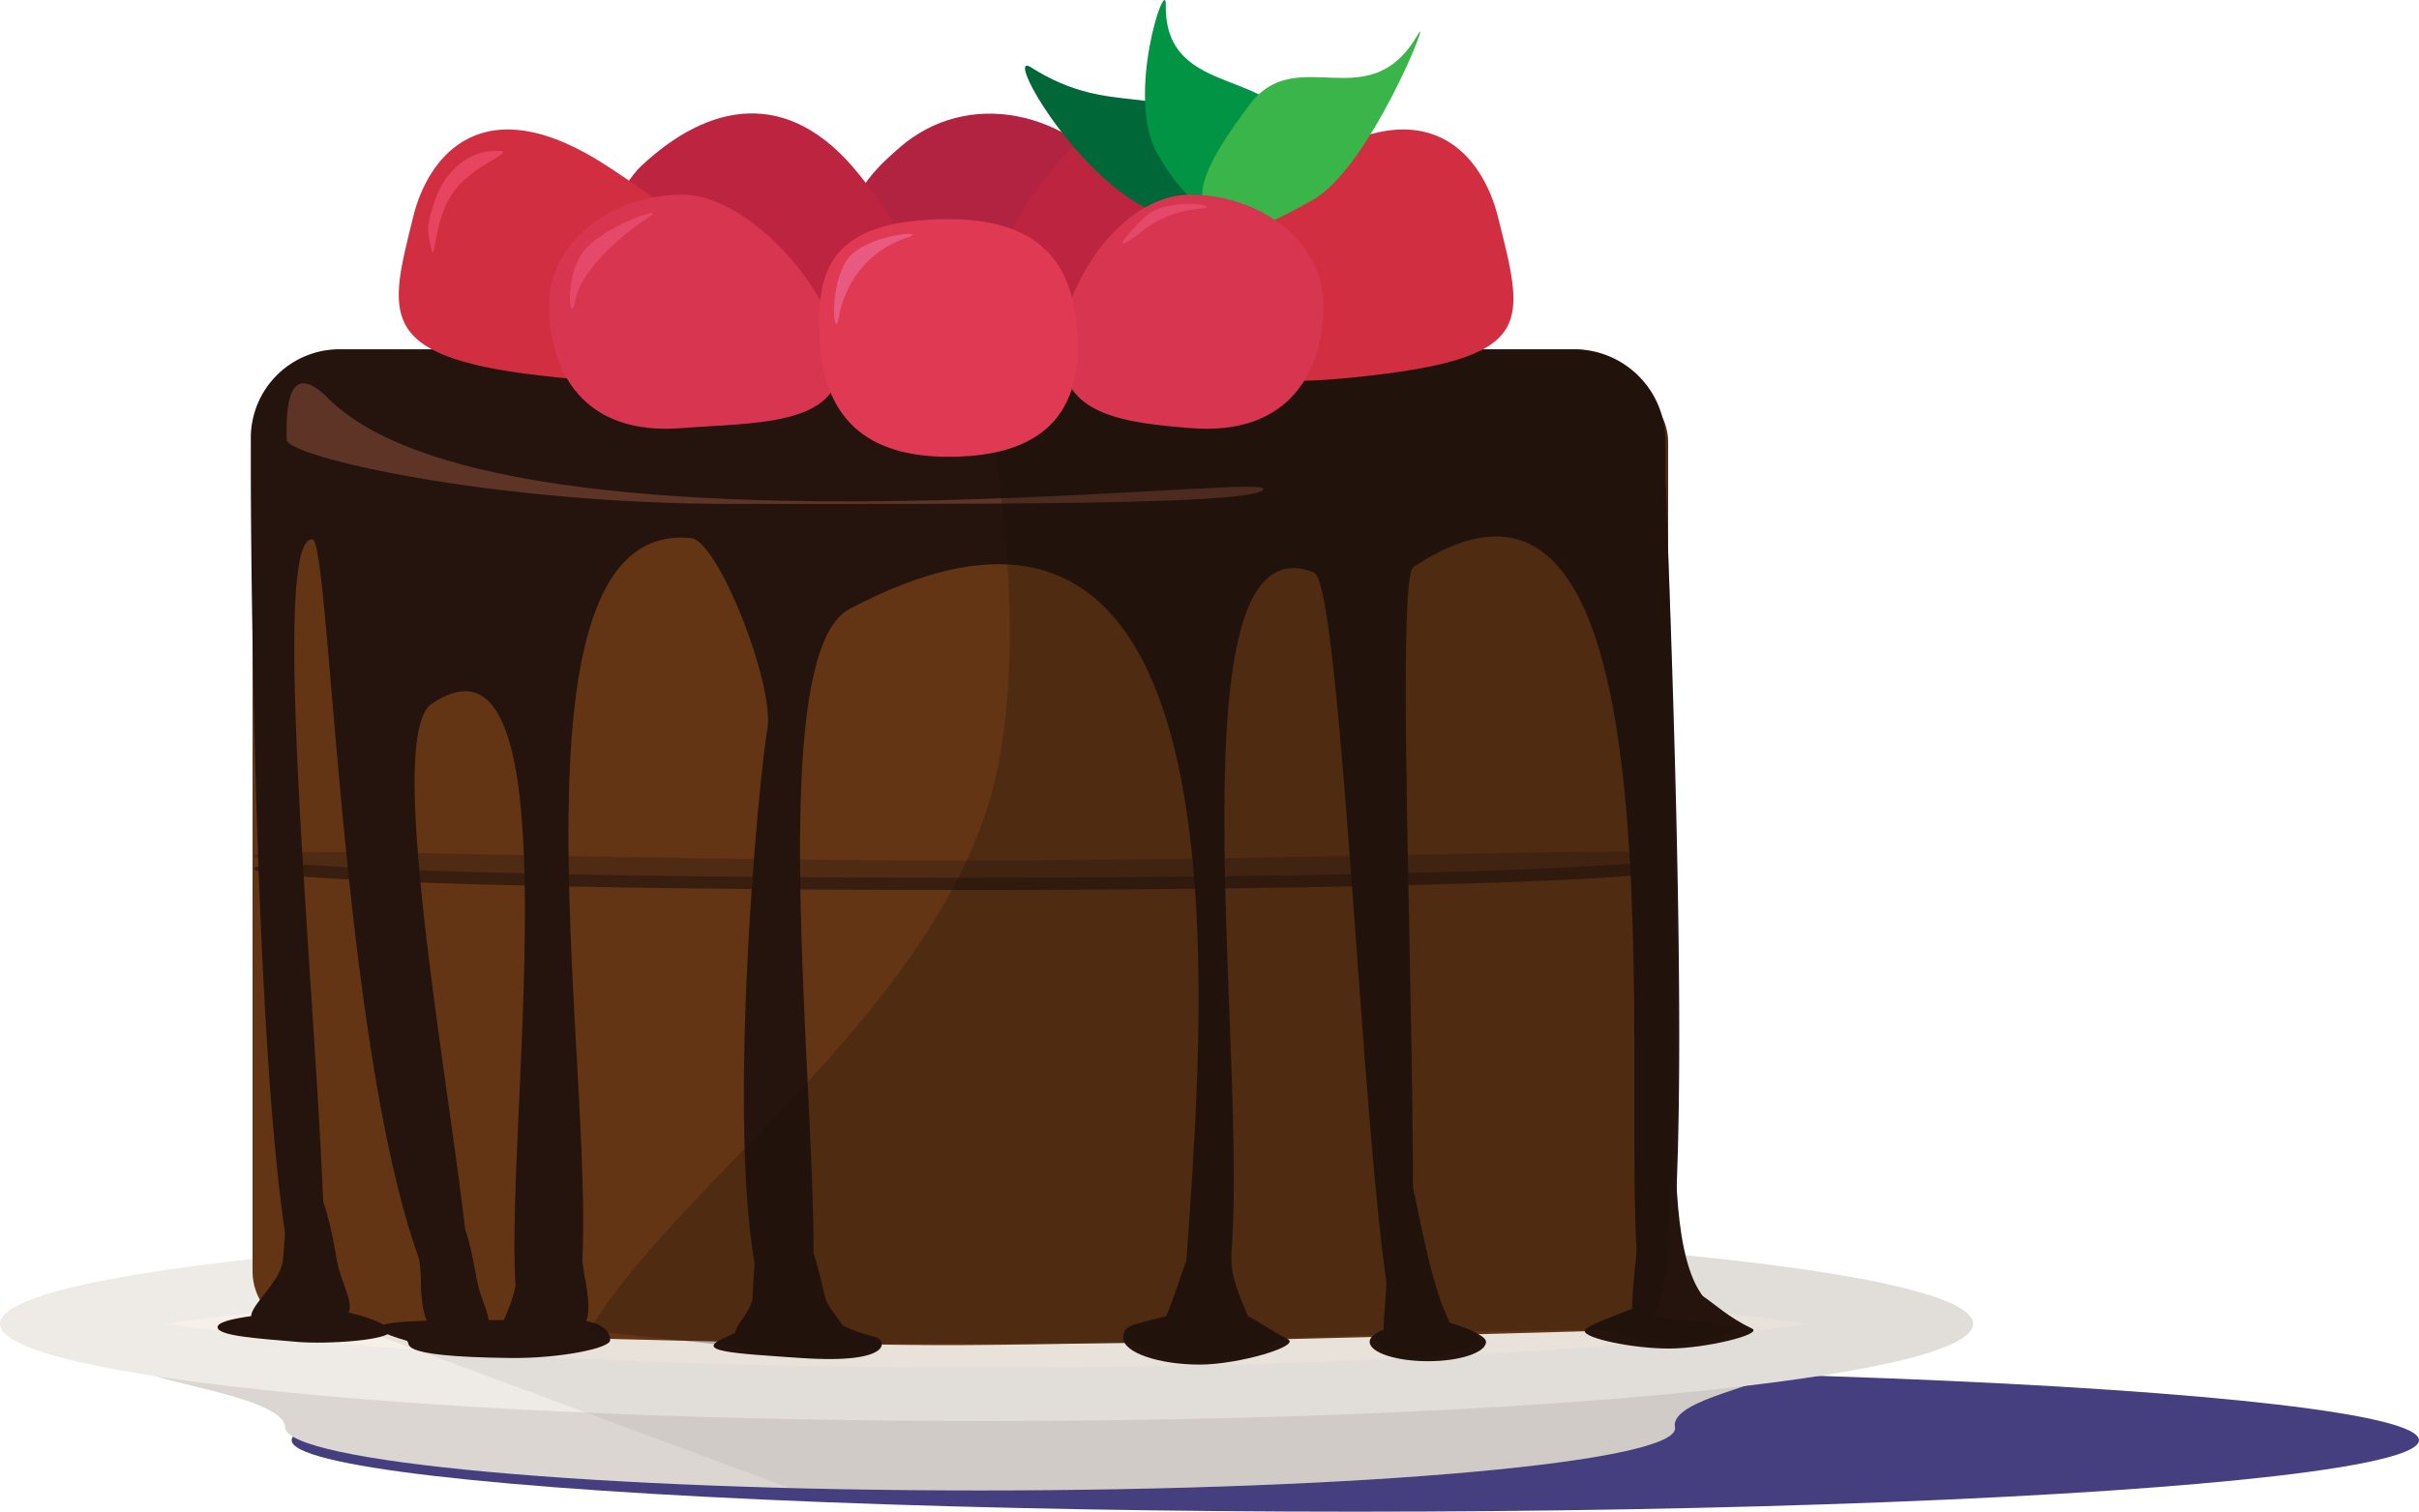 <svg xmlns="http://www.w3.org/2000/svg" viewBox="0 0 1388.15 867.69"><defs><style>.cls-1{isolation:isolate;}.cls-2{fill:#453f7f;}.cls-3{fill:#dbd6d1;}.cls-4{fill:#f7f0e8;}.cls-5{fill:#eeebe6;}.cls-6{opacity:0.1;}.cls-13,.cls-6{mix-blend-mode:multiply;}.cls-7{fill:#666766;}.cls-8{fill:#633515;}.cls-9{fill:#24140d;}.cls-10{fill:#381e0f;}.cls-11{fill:#502b14;}.cls-12{fill:#5e3427;}.cls-13{fill:#1b110e;opacity:0.27;}.cls-14{fill:#b22342;}.cls-15{fill:#bd243f;}.cls-16{fill:#d12e42;}.cls-17{fill:#006838;}.cls-18{fill:#d83550;}.cls-19{fill:#009444;}.cls-20{fill:#39b54a;}.cls-21{fill:#e03954;}.cls-22{fill:#e6486a;}.cls-23{fill:#e95a80;}.cls-24{fill:#e74460;}</style></defs><title>chococake</title><g class="cls-1"><g id="Layer_2" data-name="Layer 2"><g id="Layer_8" data-name="Layer 8"><ellipse class="cls-2" cx="777.75" cy="826.66" rx="610.4" ry="41.03"/><path class="cls-3" d="M961.19,819.16C965.34,839,782.64,855.5,562.38,855.5s-398.67-16.27-398.81-36.34c-.26-35.23-338.31-38.41,398.81-36.34C1224.6,784.67,954.21,785.71,961.19,819.16Z"/><path class="cls-4" d="M566.14,800.29c-141,0-275.91-5.14-379.91-14.48C83.67,776.59,41.42,766.05,24.46,759.86c17-6.19,59.21-16.73,161.77-25.94,104-9.34,238.92-14.48,379.91-14.48s275.91,5.14,379.91,14.48c102.56,9.21,144.81,19.75,161.77,25.94-17,6.19-59.21,16.73-161.77,25.94C842.06,795.14,707.14,800.29,566.14,800.29Z"/><path class="cls-5" d="M566.14,734.79c135.88,0,267,4.83,369.07,13.59,43.63,3.74,76.54,7.72,101.31,11.48-24.76,3.76-57.68,7.74-101.31,11.48C833.1,780.11,702,784.93,566.14,784.93s-267-4.83-369.07-13.59c-43.63-3.74-76.54-7.72-101.31-11.48,24.76-3.76,57.68-7.74,101.31-11.48,102.12-8.76,233.2-13.59,369.07-13.59m0-30.71C253.47,704.08,0,729.06,0,759.86s253.47,55.78,566.14,55.78,566.14-25,566.14-55.78-253.47-55.78-566.14-55.78Z"/><g class="cls-6"><path class="cls-7" d="M961.19,819.16c-2.29-10.94,25.11-18.41,39.83-23.58,81.95-9.68,131.26-22.13,131.26-35.71,0-30.81-253.47-55.78-566.14-55.78-85.88,0-167.3,1.88-240.23,5.26L149.37,741.59,453.21,854.12c34.69.9,71.32,1.38,109.17,1.38C782.64,855.5,965.34,839,961.19,819.16Z"/></g><path class="cls-8" d="M923.27,763.73s-286.53,8.35-379.69,8.35c-92.92,0-364.65-8.35-364.65-8.35a34.08,34.08,0,0,1-34-34V254.09a34.08,34.08,0,0,1,34-34H923.27a34.08,34.08,0,0,1,34,34V729.75A34.08,34.08,0,0,1,923.27,763.73Z"/><path class="cls-9" d="M223.88,764.08c0,5.12-36.08,7.68-53.64,6.12-21.43-1.9-45.38-3.3-45.38-8.42s26.1-6.91,45.38-10.13C191.46,748.11,223.88,759,223.88,764.08Z"/><path class="cls-9" d="M502.23,767.41c6.46,1.61,11.13,15.76-42.66,12.06-39-2.69-63.06-3.71-42.66-12.06,6.16-2.52,19.1-12.06,42.66-12.06S476.26,760.92,502.23,767.41Z"/><path class="cls-9" d="M1005.34,762.54c6.95,3.27-26.6,11.51-47.59,11.51s-48.36-5.88-48.36-10,32.24-13,45.29-21.49C972.31,731.17,979.24,750.26,1005.34,762.54Z"/><path class="cls-9" d="M852.76,770.19c0,6.15-14.95,11.13-33.38,11.13s-33.38-5-33.38-11.13,14.39-8.42,27.44-14.56C816.85,754,852.76,764,852.76,770.19Z"/><path class="cls-9" d="M739,768.68c7.79,3.89-28.13,14.59-50.66,14.59s-43.76-6.65-43.76-15.35S650.69,761,686,751C707.69,744.9,720.55,759.47,739,768.68Z"/><path class="cls-9" d="M350.14,769.27c0,4.61-28.82,10.53-57.5,10.2-70.3-.81-55.13-8.74-59.56-10-53.81-15.59,47.4-10.38,81.81-12.24C346.44,755.51,350.14,764.66,350.14,769.27Z"/><path class="cls-10" d="M961.08,498.32c0,6.91-183.76,12.51-410.44,12.51s-405.07-5.33-405.07-12.24,180.17,2.3,406.85,2.3S961.08,491.41,961.08,498.32Z"/><path class="cls-11" d="M961.08,491.3c0,6.91-183.76,12.51-410.44,12.51s-405.07-5.33-405.07-12.24,180.17,2.3,406.85,2.3S961.08,484.39,961.08,491.3Z"/><path class="cls-9" d="M811.12,325.47c-13.48,8.91,9.93,442.16-6.23,442.16-19.57,0-32.67-431.81-50.86-439C647.13,286,752,797.73,681.38,765.56c-16.59-7.56,90.3-566.71-194-415.89-62.64,33.23,3.69,428-31.55,420.53-49.43-10.41-22-313.49-15.5-351.56,4.37-25.7-28.29-108.23-43.76-109.77C250.75,294.28,392,834.7,302.18,762.54c-27.61-22.18,42.46-424.42-54.5-358.49-38.38,26.1,51.75,408.85,13,358.49C197,679.63,190.63,310.65,179.36,309.63c-33.78-3.07,27.41,478.88-.76,450.7-32.3-32.3-34.67-449.08-34.67-488.39v-20.7a50.92,50.92,0,0,1,50.77-50.77H903.33a52.51,52.51,0,0,1,52.36,52.36v19.11c0,17.07,21.65,484.31-6.52,483.23C912.49,753.78,994.84,204,811.12,325.47Z"/><path class="cls-12" d="M725.1,280.57c0,9.56-166.52,8.66-305.18,8.66S164.52,262,164.52,252.43s-2.16-49.78,23.81-23.81C286.37,326.67,725.1,271,725.1,280.57Z"/><path class="cls-9" d="M706.73,724.16c0,17.59,18.22,44.52,12.28,44.52s-62.14,8.1-53-6.91c8.44-13.82,17.09-53,23-53S706.73,706.56,706.73,724.16Z"/><path class="cls-9" d="M473.36,744.12c3.47,14.86,33.05,26.86-20.73,27.64-53,.77-21.31-12.38-20.73-27.64,2.3-59.88,9.28-27.64,20.73-27.64S462.62,698.06,473.36,744.12Z"/><path class="cls-9" d="M836.46,766.38c14,17.85-27.1,6.91-36.85,6.91s-3.84-20.31-3.84-43,7-27.89,7.68-37.61C808.06,624.36,814.2,738,836.46,766.38Z"/><path class="cls-9" d="M976.17,742.58c18.22,26.57-21.17,21.49-30.71,21.49s-10.75-5.37-6.14-46.83c3.56-32,12.24-76.23,20-70.62C963.51,649.7,957.75,715.71,976.17,742.58Z"/><path class="cls-9" d="M273.78,735.29c3.15,17.74,21.49,38-18.42,32.62-10.08-1.36-13.82-15-13.82-33s-11.51-53,13.82-32.24C263.23,709.11,264.57,683.47,273.78,735.29Z"/><path class="cls-9" d="M332.89,711.11c0,21.83,15.59,55.47-9.6,53.74-55.65-3.84-28,3.84-25.72-40.69,1.13-21.8,1.45-36.08,8.44-36.08S332.89,689.27,332.89,711.11Z"/><path class="cls-9" d="M193.17,722.62c3.55,21.33,21.63,36.95-15.35,39.15-64.48,3.84-17-17.59-15.35-39.15,3.84-49.13,2.27-46.83,10.75-46.83S187.8,690.38,193.17,722.62Z"/><path class="cls-13" d="M997.39,762.3c14.77,0-50.09-6.73-49.25-6.89,18.68-3.71,13.52-319.43,9.11-439.32v-62A33.66,33.66,0,0,0,954,239.6a52.56,52.56,0,0,0-50.65-39.12h-341c11.69,73.87,25.2,156,11.21,234.89C549.43,571.6,390.51,676.1,338.07,763.73l87.05,9.41c2.77,3.5,26.94,5.75,30.53,5.91,22.65,1,48.56-3.09,50.23-7.88H649.7c.28,1,22.16,9.8,22.65,9.85,36.44,3.94,61.46-9.26,65-12.8l52.2-2c3.65,27.14,60,4.92,61.07,4.92.9,0-4.61-4.35-3.94-6.89l69.93-1C925.73,763.29,960,783,997.39,762.3Z"/><path class="cls-14" d="M510.88,204.67c13.2,19.45,49.71,11.06,89.2-5.1s66.07-64.92,48.42-89.2C613.21,61.83,554.74,51,516,84.89,495.59,102.73,462.22,133,510.88,204.67Z"/><path class="cls-15" d="M421.69,209.77c60.64,7.19,76.62,12,91.74-20.39,17.84-38.23,0-63.71-20.39-89.2-40.78-51-86.65-40.78-124.87-5.1C342.68,118.88,328.37,198.7,421.69,209.77Z"/><path class="cls-15" d="M675,207.22c-60.64,7.19-76.62,12-91.74-20.39-17.84-38.23,0-63.71,20.39-89.2,40.78-51,86.65-40.78,124.87-5.1C754,116.33,768.3,196.15,675,207.22Z"/><path class="cls-16" d="M308.53,215.39c60.64,7.19,98.33,4.6,112.23-28.36,13.56-32.17-27.82-62.37-71.38-91.12-72.93-48.14-103.89-5.5-112.23,28.36C223.45,179.9,215.21,204.32,308.53,215.39Z"/><path class="cls-17" d="M591.68,38.68c-18.27-11.59,38.9,85.63,87.16,86.33,34.14.5,26.59-25.68,36.06-37.83s9,16.77-17.29-10C666.06,45,638.88,68.62,591.68,38.68Z"/><path class="cls-16" d="M788.17,215.39c-60.64,7.19-98.33,4.6-112.23-28.36-13.56-32.17,27.82-62.37,71.38-91.12,72.93-48.14,103.76-5.46,112.23,28.36C874.65,184.6,881.48,204.32,788.17,215.39Z"/><path class="cls-18" d="M482,208.11c0,37-51,34.39-90.51,37.61-57.6,4.7-76.4-33.52-76.4-70.53s36.8-63.47,76.4-63.47S482,171.1,482,208.11Z"/><path class="cls-19" d="M669,2.93c.29-18.17-23.5,52.8-4.75,85.44,18.18,31.64,36.53,41.38,54.09,36.69s28.89-5.72,25-43.17C738.59,36.92,668.08,58.92,669,2.93Z"/><path class="cls-20" d="M813.53,20c9.11-15.73-27.39,76.48-60.28,94.81-31.88,17.77-45.72,23.75-58.36,10.69S694.5,90.09,717.14,60C744.33,23.86,785.47,68.49,813.53,20Z"/><path class="cls-18" d="M609,201.05c0,37,34.58,41.45,74.05,44.67,57.6,4.7,76.4-33.52,76.4-70.53s-36.8-63.47-76.4-63.47S609,164.05,609,201.05Z"/><path class="cls-21" d="M618.4,194c2.35,54.07-33.16,68.18-74.05,68.18s-71.7-16.46-74.05-68.18c-1.71-37.61,4.54-68.18,74.05-68.18C601.95,125.82,616.77,156.38,618.4,194Z"/><path class="cls-22" d="M330,172.93c-2.6,14.71-6.57-11.46,3.89-27.32,10.2-15.47,50.91-29,38.33-20.89C360,132.55,333.43,153.62,330,172.93Z"/><path class="cls-23" d="M481.33,182.17c-2.6,14.71-6-16.71,4.42-32.58,10.2-15.47,49-17.84,34.75-13.2C497.63,143.88,484.74,162.86,481.33,182.17Z"/><path class="cls-22" d="M651.42,135.83c-12.24,8.57-7.66,1.8,4.88-10.73,13.1-13.1,47.57-6.66,32.69-5.37C666.21,121.71,656.3,132.42,651.42,135.83Z"/><path class="cls-24" d="M258.93,112.1c-10.22,15.9-9.24,40.21-11.36,30.67-2.27-10.22-3.41-12.5,2.27-28.4,6.23-17.45,20-27.82,34.9-27.82S271.14,93.1,258.93,112.1Z"/></g></g></g></svg>